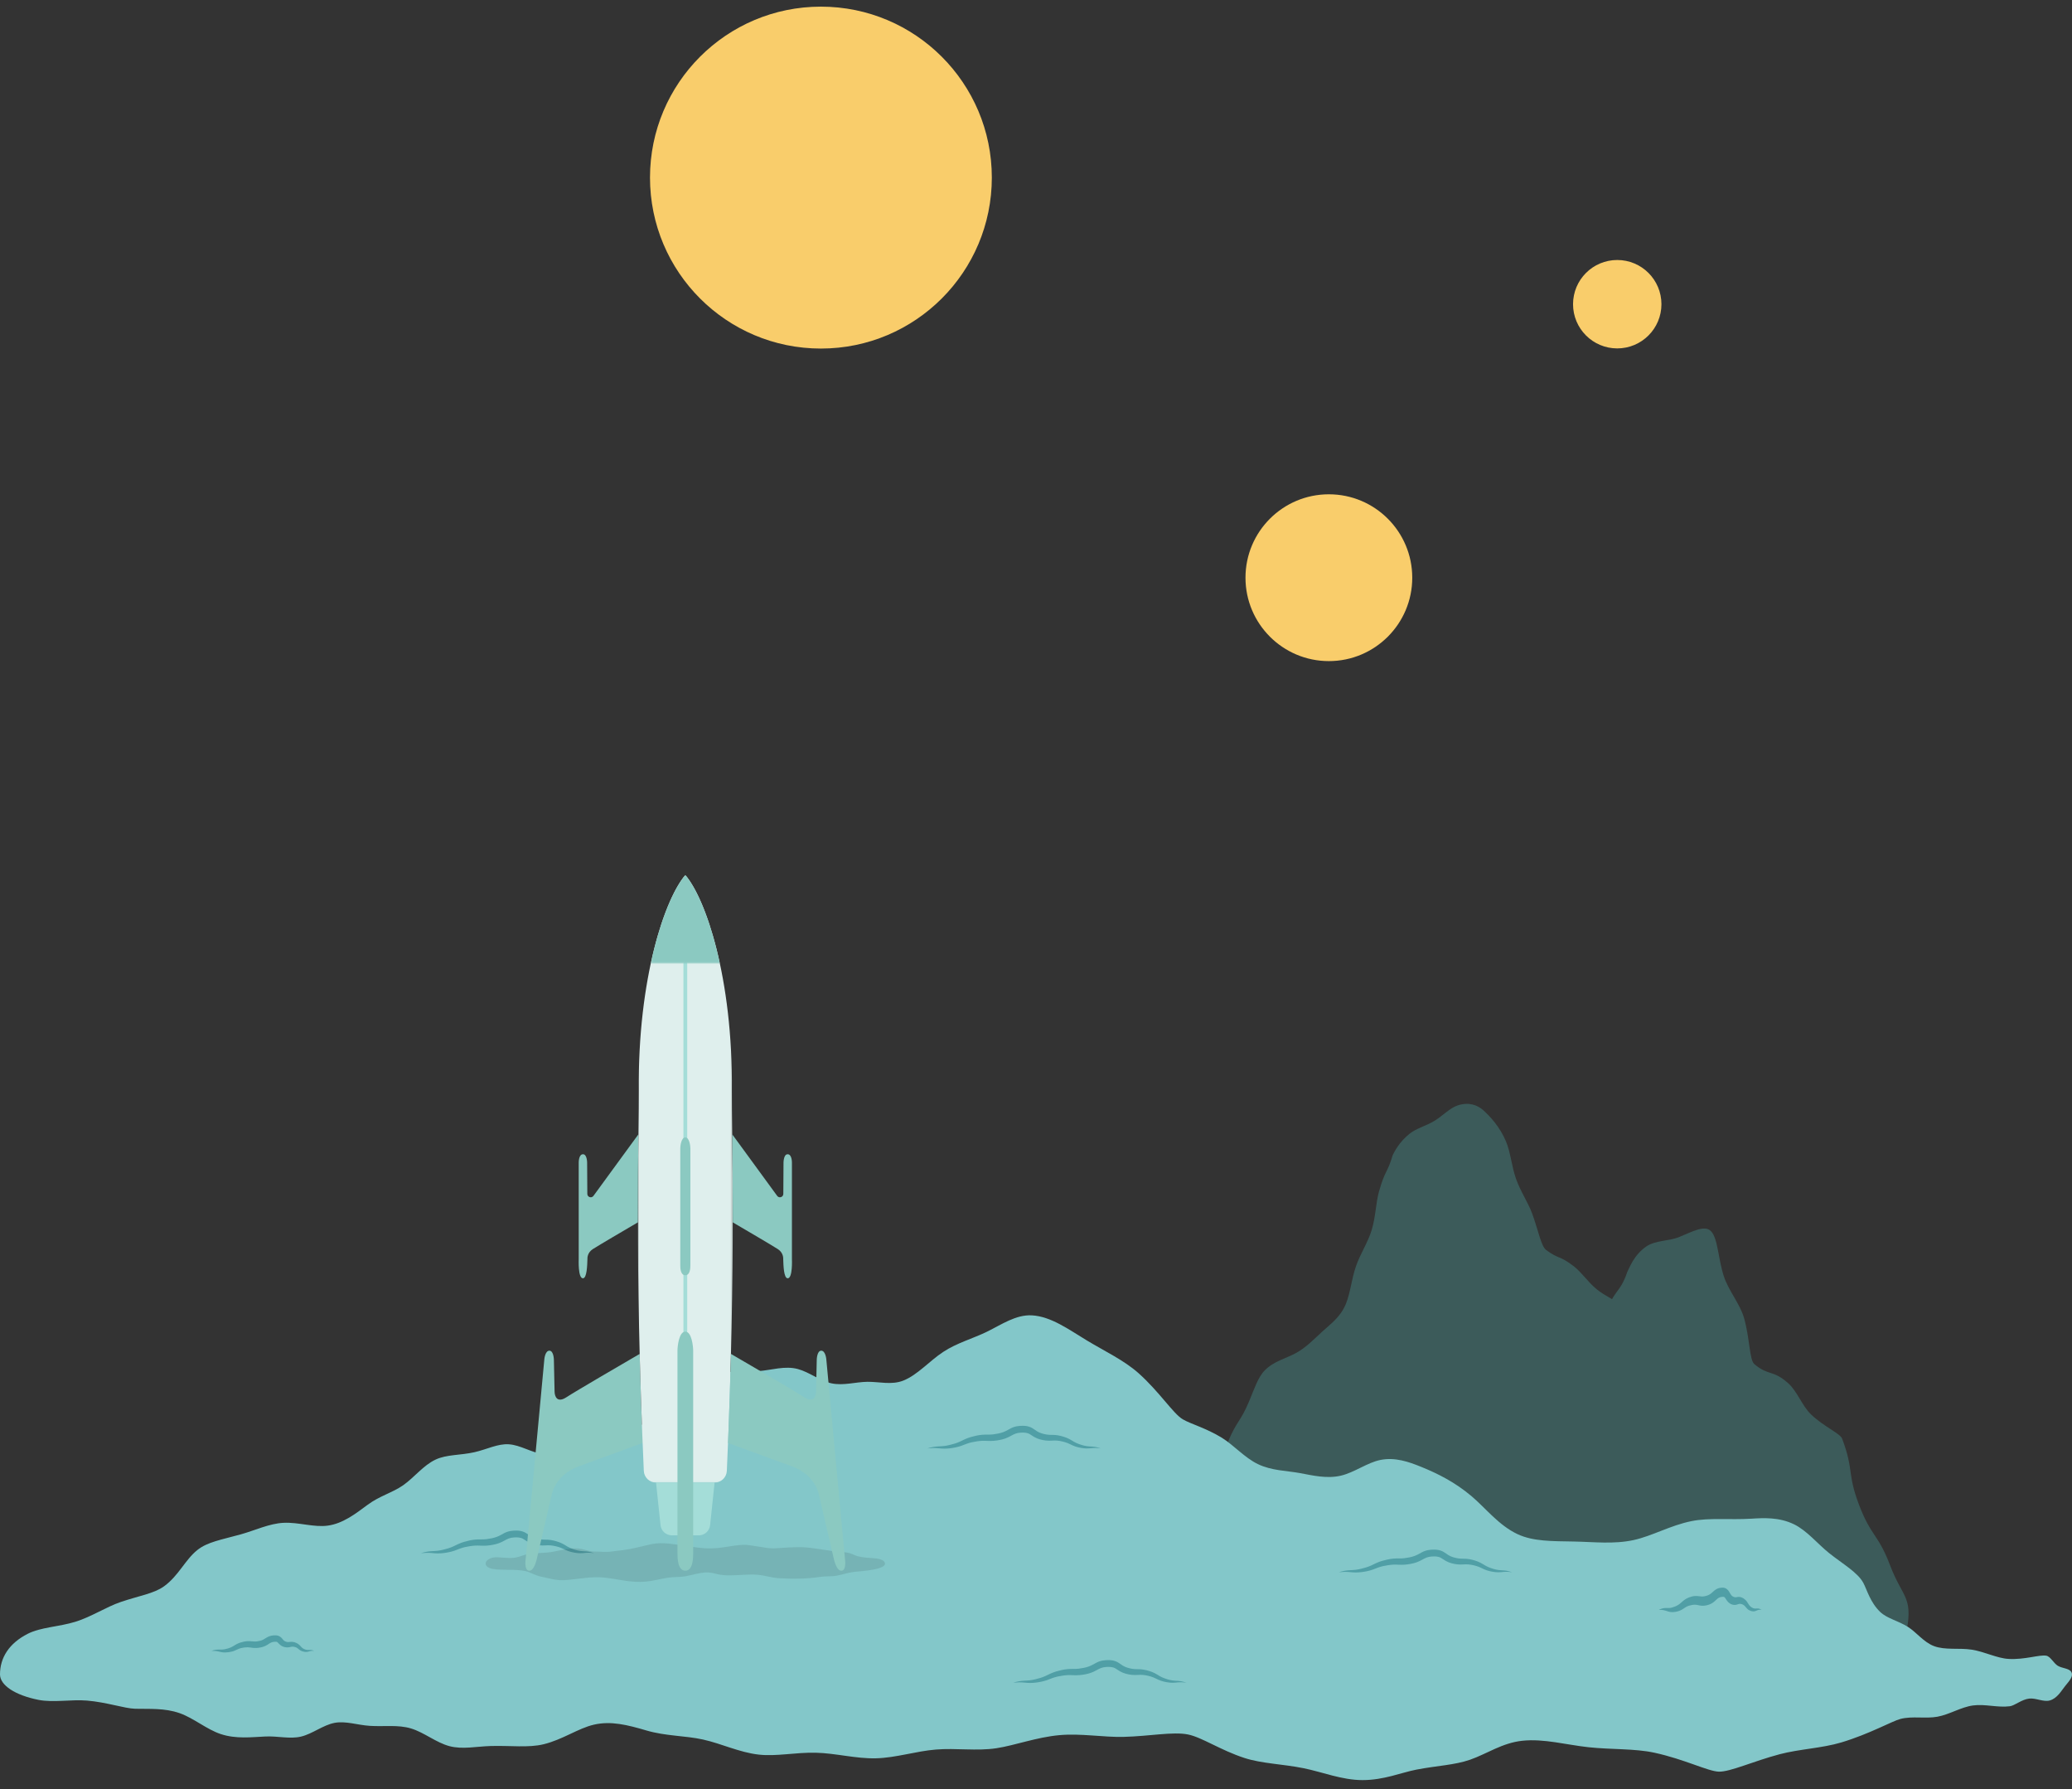 <svg viewBox="0 122.512 1088 939.262" fill="none" xmlns="http://www.w3.org/2000/svg" xmlns:xlink="http://www.w3.org/1999/xlink" overflow="visible" width="1088px" height="939.262px"><rect x="0" y="122.512" width="1088" height="939.262" fill="#333333" stroke="none"/><g id="Master/Spot Illustrations/Perfect Landing"><path id="Fill 54 Copy" fill-rule="evenodd" clip-rule="evenodd" d="M911.082 930.832C913.006 916.013 906.915 916.899 900.844 903.245C894.772 889.59 892.944 890.402 886.873 876.747C880.8 863.09 882.627 862.277 876.554 848.619C870.481 834.962 868.626 835.785 862.581 822.115C861.584 819.715 858.641 814.012 852.671 808.72C848.791 805.281 843.005 803.054 838.471 799.376C833.913 795.68 830.554 790.49 826.488 787.336C818.831 781.396 818.638 783.73 811.863 778.708C809.267 776.795 807.823 768.645 804.548 759.623C802.447 753.834 798.341 747.887 796.019 741.25C793.735 734.72 793.219 727.451 790.765 721.657C787.501 713.951 782.506 708.704 779.031 705.487C775.833 702.526 771.178 700.955 765.527 702.779C761.335 704.133 757.629 708.231 753.245 710.908C748.976 713.515 743.705 714.85 740.176 717.667C734.672 722.061 732.204 727.153 731.334 728.854C728.414 738.693 727.354 736.463 724.079 748.12C722.427 753.997 722.384 761.326 720.222 768.381C718.253 774.802 714.216 780.844 711.995 787.294C709.648 794.108 709.073 801.401 706.63 807.213C703.772 814.013 698.63 817.592 694.706 821.194C689.947 825.563 685.784 829.931 680.451 832.845C675.285 835.668 668.915 837.061 664.215 841.805C660.5 845.554 658.718 851.5 655.848 858.259C651.294 869.097 649.462 868.328 644.921 879.171C640.38 890.015 642.225 890.787 637.683 901.631C633.141 912.476 631.296 911.703 626.754 922.548C622.212 933.393 614.799 933.45 619.509 944.224C623.957 954.396 628.963 948.714 639.616 951.844C650.269 954.975 650.833 953.056 661.486 956.186C672.141 959.317 671.577 961.236 682.231 964.367C692.886 967.498 692.744 968.415 703.846 968.67C721.892 969.084 721.84 968.184 739.72 965.708C757.6 963.231 757.326 961.25 775.206 958.774C793.087 956.298 793.362 958.279 811.244 955.803C829.126 953.326 828.939 952.175 846.688 948.876C855.03 947.325 855.299 948.457 863.448 946.096C871.598 943.733 871.041 941.812 879.191 939.45C887.342 937.088 887.33 937.008 895.81 936.685C904.849 936.341 909.989 939.248 911.082 930.832" fill="#3C5B5A"/><path id="Fill 56 Copy" fill-rule="evenodd" clip-rule="evenodd" d="M1001.29 978.012C1004.41 960.483 998.828 961.004 992.521 944.356C986.213 927.705 982.473 929.122 976.166 912.472C969.858 895.822 973.569 894.419 967.293 877.757C966.35 875.073 957.654 871.433 950.944 865.014C946.29 860.561 943.732 852.861 938.937 848.627C930.7 841.355 928.891 845.039 921.241 838.66C918.552 836.432 918.9 825.249 915.769 814.354C913.648 806.973 907.574 799.932 905.165 792.472C902.091 782.953 902.1 772.652 898.43 768.837C895.041 765.315 888.161 769.33 881.458 772.018C876.412 774.04 869.202 773.638 864.536 776.813C857.813 781.387 855.509 788.4 854.486 790.215C850.534 801.831 847.681 798.989 843.198 812.297C840.798 819.42 841.745 828.821 838.742 836.764C835.709 844.789 828.809 851.143 825.649 857.864C821.925 865.783 819.926 873.163 814.587 876.828C808.352 881.109 799.36 880.4 793.337 884.267C787.712 887.879 785.651 895.083 782.408 903.233C776.63 916.03 772.815 914.274 766.856 926.988C760.896 939.702 764.518 941.401 758.557 954.116C752.597 966.83 738.057 966.232 742.952 979.394C747.493 991.607 757.783 981.127 770.076 985.446C782.372 989.764 781.046 993.537 793.342 997.857C805.637 1002.17 805.734 1001.7 818.734 1002.61C839.867 1004.08 839.873 1004.61 860.963 1002.61C882.055 1000.62 881.679 996.64 902.772 994.648C923.864 992.656 924.451 997.616 945.426 994.635C955.301 993.232 954.353 988.33 964.039 985.949C973.726 983.566 973.918 985.142 983.894 985.126C994.148 985.11 999.55 987.833 1001.29 978.012" fill="#3C5B5A"/><g id="Group"><path id="Fill 76" fill-rule="evenodd" clip-rule="evenodd" d="M799.359 1036.35C810.672 1035.14 822.51 1038.49 834.012 1039.73C846.168 1041.04 858.316 1040.37 868.695 1042.62C884.547 1046.05 896.858 1052.41 902.54 1052.57C908.479 1052.74 920.552 1047.12 934.507 1043.42C944.857 1040.69 956.726 1040.27 966.903 1037.22C981.702 1032.78 993.64 1025.97 997.953 1024.88C1004.28 1023.28 1011.05 1024.87 1017.31 1023.73C1023.66 1022.59 1029.62 1018.7 1035.98 1017.82C1042.3 1016.94 1048.96 1019.07 1055.37 1018.23C1057.97 1017.89 1061.47 1014.7 1065.52 1014.21C1068.96 1013.79 1073.04 1016.12 1076.31 1015.2C1080.26 1014.1 1082.42 1010.08 1084.35 1007.68C1086.52 1004.98 1088.78 1002.7 1087.74 1000.43C1086.75 998.288 1082.96 998.416 1080.59 997.017C1078.39 995.719 1076.69 992.05 1074.47 991.688C1070.73 991.079 1063.25 993.886 1054.6 993.378C1048.54 993.023 1042.02 989.544 1035.27 988.516C1028.64 987.503 1021.43 988.883 1015.51 986.647C1010.16 984.627 1006.31 979.403 1001.92 976.614C996.826 973.374 990.932 972.211 987.278 968.717C982.011 963.679 980.283 956.92 978.437 953.491C975.435 947.917 967.628 943.566 960.416 937.792C954.418 932.989 948.807 926.006 942.016 922.707C934.121 918.872 925.897 919.386 919.743 919.763C908.169 920.474 897.631 919.148 888.213 921.047C877.064 923.295 867.541 928.866 857.838 930.982C847.436 933.251 837.15 931.96 826.375 931.757C815.033 931.543 805.044 931.749 796.813 927.866C786.913 923.197 780.079 914.169 772.638 907.897C763.932 900.56 754.928 896.082 746.275 892.564C739.621 889.859 732.527 887.416 724.937 888.916C717.98 890.291 711.277 895.488 704.136 897.17C696.758 898.908 689.38 897.088 682.432 895.806C675.721 894.57 667.704 894.582 660.508 891.114C653.546 887.758 647.812 881.126 641.667 877.331C633.374 872.211 625.165 870.031 621.034 867.581C616.054 864.628 608.774 853.139 597.896 843.43C590.208 836.568 580.008 831.824 570.674 826.179C561.215 820.46 551.864 813.567 541.826 813.027C533.445 812.576 525.972 817.834 518.295 821.589C510.859 825.224 502.488 827.473 495.335 832.179C487.978 837.019 481.754 844.346 474.297 847.282C468.149 849.703 461.58 847.834 455.477 847.911C449.255 847.99 442.832 850.035 436.656 848.725C430.546 847.43 424.998 842.827 418.934 841.201C412.148 839.383 405.133 841.763 398.424 842.297C391.625 842.837 384.419 841.595 377.946 844.064C371.5 846.523 366.349 852.489 360.472 856.377C354.422 860.379 347.276 862.395 341.435 866.703C335.522 871.065 330.775 877.792 324.389 880.936C318.133 884.018 310.894 883.322 303.526 883.774C297.025 884.173 290.963 886.586 285.163 885.849C279.009 885.068 273.288 881.111 267.169 880.708C261.358 880.325 255.568 883.417 249.105 884.876C241.67 886.554 234.542 886.003 228.684 888.765C222.242 891.802 217.61 898.064 211.692 902.218C206.225 906.054 199.271 907.838 193.061 912.46C186.441 917.389 179.979 922.301 172.181 923.4C164.818 924.439 156.827 921.545 148.86 921.939C141.324 922.312 133.982 925.903 126.283 928.04C116.35 930.798 108.899 931.968 103.582 936.251C97.198 941.393 93.816 949.666 86.229 955.199C80.872 959.105 73.067 960.211 63.466 963.473C55.737 966.1 47.894 971.329 39.591 973.883C30.826 976.579 21.471 976.684 14.552 980.201C4.813 985.151 0 992.72 0 1001.51C0 1007.21 7.885 1012.41 20.155 1014.87C27.974 1016.43 37.275 1014.56 45.718 1015.26C55.992 1016.11 65.347 1019.4 70.978 1019.55C78.219 1019.74 86.405 1019.07 94.35 1021.87C101.745 1024.47 108.54 1030.4 115.953 1032.85C123.923 1035.48 132.048 1034.45 139.355 1034.11C145.885 1033.8 152.199 1035.55 158.018 1034.17C164.115 1032.73 169.536 1028.14 175.67 1026.96C181.498 1025.85 187.674 1028.11 194.27 1028.53C201.636 1029 209.009 1027.83 215.855 1029.9C222.804 1032.01 228.999 1037.32 236.008 1039.18C242.857 1040.99 250.14 1039.33 257.612 1039.11C268.158 1038.8 277.44 1040.14 285.464 1038.18C295.557 1035.72 303.616 1029.77 311.939 1027.88C320.911 1025.84 329.501 1028.04 339.4 1030.94C349.636 1033.95 359.728 1033.62 369.132 1035.7C378.89 1037.86 388.146 1042.44 398.339 1043.61C407.658 1044.68 417.598 1042.39 428.365 1042.63C438.842 1042.87 449.409 1045.82 459.979 1045.56C470.526 1045.29 480.956 1041.81 491.433 1040.96C502.022 1040.09 512.797 1041.84 523.145 1040.28C532.891 1038.81 544.285 1034.48 556.328 1033.4C567.622 1032.38 579.379 1034.58 590.056 1034.31C603.664 1033.97 615.933 1031.46 623.821 1033.05C631.09 1034.51 640.905 1041.31 653.434 1045.38C662.589 1048.36 673.466 1048.54 684.499 1050.76C694.388 1052.75 704.646 1057 715.445 1057C726.718 1057 735.73 1053.06 743.716 1051.51C754.581 1049.4 763.746 1049.16 772.001 1046.28C780.823 1043.19 788.791 1037.47 799.359 1036.35" fill="#83C7C9"/><path id="Fill 79" fill-rule="evenodd" clip-rule="evenodd" d="M111 989.17C112.133 988.756 113.345 988.487 114.586 988.48C115.204 988.462 115.797 988.506 116.362 988.486C116.929 988.469 117.479 988.41 118.031 988.295C119.13 988.086 120.261 987.76 121.261 987.326C121.761 987.098 122.226 986.848 122.711 986.546C123.195 986.249 123.729 985.885 124.33 985.577C125.538 984.948 126.805 984.576 128.05 984.325C129.281 984.043 130.731 983.987 131.986 984.131C133.21 984.267 134.095 984.313 135.175 984.138C136.269 983.986 137.254 983.748 138.126 983.309C138.569 983.091 139.002 982.821 139.528 982.479C140.05 982.143 140.7 981.748 141.414 981.488C142.124 981.233 142.863 981.078 143.547 981.038C143.9 980.994 144.226 981.013 144.566 981C144.929 981.004 145.352 981.036 145.779 981.139C146.652 981.309 147.574 982.001 148.034 982.57C148.53 983.145 148.79 983.511 149.095 983.765C149.398 984.029 149.728 984.196 150.212 984.351C150.673 984.504 151.053 984.559 151.511 984.534C151.966 984.505 152.686 984.352 153.45 984.409C154.21 984.465 154.89 984.672 155.516 984.953C156.143 985.227 156.804 985.629 157.319 986.153C157.845 986.678 158.164 987.137 158.541 987.464C158.907 987.809 159.377 988.075 159.887 988.294C160.398 988.513 160.907 988.644 161.447 988.684C161.984 988.72 162.6 988.608 163.234 988.66C163.865 988.717 164.459 988.907 165 989.188C164.404 989.101 163.813 989.07 163.255 989.188C162.699 989.282 162.159 989.526 161.51 989.651C160.864 989.781 160.18 989.73 159.551 989.6C158.92 989.47 158.267 989.269 157.651 988.89C157.031 988.51 156.554 987.997 156.154 987.722C155.752 987.425 155.328 987.258 154.832 987.125C154.335 986.998 153.842 986.919 153.413 986.949C152.986 986.969 152.54 987.132 151.82 987.266C151.097 987.399 150.274 987.369 149.582 987.209C148.913 987.072 148.109 986.778 147.447 986.289C146.772 985.811 146.26 985.185 145.927 984.847C145.567 984.498 145.45 984.451 145.146 984.389C144.99 984.367 144.818 984.361 144.589 984.365C144.336 984.386 144.065 984.376 143.829 984.419C143.328 984.464 142.896 984.587 142.485 984.748C142.075 984.907 141.681 985.138 141.188 985.465C140.699 985.787 140.111 986.177 139.473 986.493C138.18 987.121 136.813 987.421 135.552 987.566C134.903 987.645 134.22 987.672 133.541 987.641C132.861 987.612 132.2 987.513 131.639 987.422C130.538 987.24 129.589 987.231 128.477 987.368C127.379 987.509 126.31 987.712 125.334 988.098C124.842 988.294 124.332 988.544 123.751 988.814C123.174 989.084 122.542 989.334 121.912 989.5C120.642 989.819 119.427 989.977 118.162 989.999C116.891 990.017 115.617 989.718 114.505 989.441C113.379 989.179 112.203 989.137 111 989.17" fill="#509FA6"/><path id="Fill 85" fill-rule="evenodd" clip-rule="evenodd" d="M221 937.873C221.947 937.586 222.905 937.339 223.881 937.149C224.855 936.969 225.853 936.866 226.839 936.814C227.826 936.755 228.787 936.732 229.734 936.613C230.68 936.501 231.62 936.314 232.557 936.096C234.439 935.65 236.293 935.128 238.014 934.328C238.879 933.93 239.752 933.47 240.703 933.045C241.649 932.617 242.634 932.256 243.616 931.954C245.582 931.381 247.536 930.921 249.616 930.73C250.65 930.633 251.697 930.631 252.658 930.64C253.622 930.645 254.519 930.617 255.434 930.511C256.346 930.401 257.267 930.252 258.194 930.058C259.104 929.861 259.983 929.643 260.818 929.318C261.661 929.005 262.452 928.622 263.299 928.142C264.144 927.675 265.111 927.1 266.198 926.717C267.278 926.33 268.391 926.137 269.451 926.063C269.991 926.003 270.506 926.021 271.033 926C271.574 926.017 272.111 926.021 272.672 926.101C273.774 926.236 274.982 926.587 276.009 927.197C277.04 927.802 277.809 928.44 278.556 928.891C279.305 929.356 280.089 929.702 280.941 929.967C281.785 930.229 282.734 930.454 283.608 930.596C284.502 930.747 285.365 930.772 286.338 930.773C287.321 930.776 288.414 930.816 289.446 930.999C290.485 931.171 291.475 931.426 292.457 931.731C293.438 932.033 294.429 932.395 295.376 932.888C296.333 933.372 297.185 933.964 298.007 934.427C298.831 934.898 299.689 935.276 300.592 935.599C301.491 935.925 302.418 936.215 303.345 936.436C304.275 936.659 305.207 936.772 306.17 936.836C307.133 936.893 308.144 936.916 309.126 937.097C310.108 937.28 311.065 937.547 312 937.878C311.025 937.75 310.053 937.637 309.086 937.64C308.12 937.617 307.171 937.738 306.182 937.832C304.176 938.046 302.14 937.746 300.179 937.305C299.192 937.073 298.195 936.737 297.24 936.308C296.279 935.879 295.424 935.398 294.566 935.069C293.705 934.733 292.82 934.464 291.902 934.254C290.986 934.038 290.054 933.871 289.151 933.787C288.242 933.695 287.374 933.726 286.404 933.789C285.424 933.851 284.326 933.87 283.278 933.747C282.212 933.627 281.235 933.452 280.187 933.165C279.148 932.885 278.089 932.465 277.114 931.903C276.126 931.347 275.308 930.695 274.596 930.313C273.885 929.917 273.165 929.728 272.326 929.635C271.917 929.58 271.475 929.579 271.038 929.567C270.59 929.591 270.125 929.576 269.692 929.631C268.802 929.698 267.97 929.858 267.189 930.142C266.405 930.408 265.633 930.85 264.728 931.347C263.829 931.843 262.826 932.339 261.807 932.691C260.788 933.06 259.75 933.294 258.737 933.489C257.74 933.676 256.722 933.823 255.687 933.903C254.654 933.987 253.593 933.98 252.603 933.937C251.609 933.9 250.7 933.846 249.782 933.888C247.957 933.973 246.049 934.279 244.206 934.674C243.288 934.887 242.396 935.145 241.508 935.472C240.624 935.795 239.704 936.207 238.727 936.538C236.768 937.22 234.774 937.584 232.8 937.832C231.804 937.936 230.8 938.007 229.794 937.999C228.788 937.994 227.792 937.907 226.825 937.805C224.898 937.595 222.96 937.68 221 937.873" fill="#509FA6"/><path id="Fill 87" fill-rule="evenodd" clip-rule="evenodd" d="M487 882.873C487.947 882.586 488.905 882.339 489.881 882.149C490.855 881.969 491.853 881.865 492.839 881.814C493.826 881.755 494.787 881.732 495.734 881.613C496.68 881.501 497.621 881.314 498.557 881.096C500.439 880.65 502.293 880.128 504.014 879.328C504.879 878.93 505.752 878.469 506.703 878.045C507.649 877.617 508.634 877.256 509.616 876.954C511.582 876.381 513.536 875.92 515.616 875.73C516.65 875.633 517.698 875.631 518.658 875.64C519.622 875.645 520.519 875.617 521.434 875.511C522.346 875.401 523.267 875.252 524.195 875.058C525.104 874.861 525.983 874.643 526.817 874.318C527.661 874.005 528.451 873.622 529.299 873.142C530.144 872.675 531.111 872.1 532.198 871.717C533.278 871.329 534.391 871.136 535.451 871.063C535.991 871.003 536.506 871.021 537.033 871C537.574 871.017 538.111 871.021 538.672 871.101C539.774 871.236 540.982 871.587 542.009 872.197C543.04 872.802 543.809 873.44 544.556 873.891C545.305 874.356 546.089 874.702 546.941 874.967C547.785 875.229 548.734 875.454 549.609 875.596C550.502 875.747 551.365 875.772 552.338 875.773C553.321 875.776 554.414 875.815 555.446 875.998C556.485 876.171 557.475 876.426 558.457 876.73C559.438 877.033 560.429 877.395 561.376 877.888C562.333 878.372 563.185 878.964 564.007 879.426C564.831 879.898 565.689 880.276 566.592 880.599C567.491 880.925 568.418 881.215 569.345 881.436C570.275 881.659 571.206 881.772 572.17 881.836C573.133 881.893 574.144 881.916 575.126 882.097C576.108 882.28 577.065 882.546 578 882.878C577.025 882.75 576.053 882.637 575.086 882.64C574.12 882.617 573.171 882.738 572.182 882.832C570.176 883.046 568.14 882.746 566.179 882.305C565.191 882.073 564.195 881.737 563.24 881.308C562.279 880.879 561.424 880.398 560.566 880.069C559.705 879.732 558.82 879.464 557.902 879.253C556.986 879.038 556.054 878.87 555.151 878.787C554.242 878.695 553.374 878.725 552.404 878.789C551.424 878.851 550.326 878.87 549.278 878.747C548.212 878.627 547.235 878.452 546.187 878.165C545.148 877.884 544.089 877.465 543.114 876.903C542.127 876.347 541.308 875.694 540.596 875.313C539.885 874.916 539.165 874.727 538.327 874.635C537.917 874.58 537.475 874.579 537.038 874.567C536.59 874.591 536.125 874.576 535.692 874.631C534.802 874.698 533.97 874.858 533.189 875.142C532.405 875.408 531.633 875.85 530.728 876.347C529.829 876.843 528.826 877.339 527.807 877.691C526.788 878.06 525.75 878.294 524.737 878.489C523.74 878.675 522.722 878.823 521.687 878.903C520.654 878.987 519.593 878.98 518.603 878.937C517.609 878.9 516.7 878.846 515.782 878.888C513.957 878.973 512.049 879.279 510.206 879.673C509.288 879.887 508.396 880.145 507.508 880.472C506.624 880.795 505.704 881.207 504.727 881.538C502.768 882.219 500.775 882.584 498.8 882.832C497.804 882.936 496.8 883.007 495.794 882.999C494.788 882.994 493.792 882.907 492.825 882.805C490.898 882.595 488.96 882.68 487 882.873" fill="#509FA6"/><path id="Fill 89" fill-rule="evenodd" clip-rule="evenodd" d="M532 1005.87C532.947 1005.59 533.905 1005.34 534.881 1005.15C535.855 1004.97 536.853 1004.87 537.839 1004.81C538.826 1004.75 539.787 1004.73 540.734 1004.61C541.68 1004.5 542.62 1004.31 543.557 1004.1C545.439 1003.65 547.293 1003.13 549.014 1002.33C549.879 1001.93 550.752 1001.47 551.703 1001.04C552.649 1000.62 553.634 1000.26 554.616 999.954C556.582 999.381 558.536 998.92 560.616 998.73C561.65 998.633 562.697 998.632 563.658 998.64C564.622 998.645 565.519 998.617 566.434 998.511C567.346 998.401 568.267 998.252 569.194 998.058C570.103 997.862 570.982 997.643 571.817 997.318C572.661 997.005 573.451 996.622 574.299 996.143C575.144 995.675 576.111 995.101 577.198 994.717C578.278 994.33 579.391 994.137 580.451 994.064C580.99 994.003 581.506 994.021 582.033 994C582.574 994.017 583.111 994.021 583.672 994.102C584.773 994.237 585.982 994.588 587.009 995.197C588.04 995.803 588.809 996.44 589.555 996.891C590.305 997.357 591.089 997.703 591.941 997.967C592.784 998.23 593.734 998.455 594.608 998.596C595.502 998.748 596.364 998.772 597.338 998.773C598.321 998.776 599.414 998.816 600.446 998.999C601.485 999.171 602.475 999.426 603.457 999.73C604.438 1000.03 605.429 1000.39 606.376 1000.89C607.333 1001.37 608.185 1001.96 609.007 1002.43C609.831 1002.9 610.689 1003.28 611.591 1003.6C612.491 1003.93 613.418 1004.22 614.345 1004.44C615.275 1004.66 616.206 1004.77 617.17 1004.84C618.133 1004.89 619.144 1004.92 620.126 1005.1C621.108 1005.28 622.065 1005.55 623 1005.88C622.025 1005.75 621.053 1005.64 620.086 1005.64C619.119 1005.62 618.171 1005.74 617.182 1005.83C615.176 1006.05 613.14 1005.75 611.179 1005.31C610.191 1005.07 609.195 1004.74 608.24 1004.31C607.279 1003.88 606.424 1003.4 605.566 1003.07C604.705 1002.73 603.82 1002.47 602.902 1002.25C601.985 1002.04 601.054 1001.87 600.151 1001.79C599.242 1001.7 598.374 1001.73 597.404 1001.79C596.424 1001.85 595.325 1001.87 594.277 1001.75C593.212 1001.63 592.235 1001.45 591.187 1001.16C590.148 1000.88 589.088 1000.47 588.114 999.904C587.126 999.348 586.308 998.695 585.595 998.313C584.885 997.916 584.165 997.727 583.326 997.635C582.917 997.581 582.475 997.58 582.038 997.567C581.59 997.591 581.125 997.576 580.691 997.631C579.802 997.698 578.97 997.859 578.189 998.142C577.405 998.409 576.632 998.85 575.728 999.348C574.829 999.844 573.826 1000.34 572.807 1000.69C571.788 1001.06 570.749 1001.29 569.737 1001.49C568.74 1001.68 567.721 1001.82 566.687 1001.9C565.654 1001.99 564.592 1001.98 563.602 1001.94C562.609 1001.9 561.7 1001.85 560.782 1001.89C558.957 1001.97 557.048 1002.28 555.205 1002.67C554.288 1002.89 553.396 1003.15 552.508 1003.47C551.624 1003.8 550.704 1004.21 549.726 1004.54C547.767 1005.22 545.774 1005.58 543.799 1005.83C542.803 1005.94 541.8 1006.01 540.794 1006C539.787 1005.99 538.791 1005.91 537.825 1005.81C535.898 1005.59 533.959 1005.68 532 1005.87" fill="#509FA6"/><path id="Fill 91" fill-rule="evenodd" clip-rule="evenodd" d="M703 947.873C703.947 947.587 704.905 947.339 705.881 947.148C706.855 946.97 707.853 946.866 708.839 946.813C709.826 946.754 710.787 946.732 711.734 946.614C712.68 946.501 713.62 946.315 714.557 946.095C716.439 945.65 718.293 945.127 720.014 944.328C720.879 943.93 721.752 943.47 722.703 943.044C723.649 942.618 724.634 942.255 725.616 941.954C727.582 941.381 729.536 940.92 731.616 940.73C732.65 940.633 733.697 940.632 734.658 940.639C735.622 940.645 736.519 940.617 737.434 940.51C738.346 940.4 739.267 940.252 740.194 940.057C741.104 939.861 741.982 939.642 742.817 939.318C743.661 939.005 744.451 938.621 745.299 938.143C746.144 937.675 747.111 937.101 748.198 936.717C749.278 936.33 750.391 936.137 751.451 936.063C751.991 936.003 752.506 936.02 753.033 936C753.574 936.017 754.111 936.02 754.672 936.102C755.773 936.237 756.982 936.588 758.009 937.197C759.04 937.803 759.809 938.44 760.556 938.891C761.305 939.357 762.089 939.703 762.941 939.967C763.784 940.23 764.734 940.455 765.608 940.596C766.502 940.748 767.365 940.771 768.338 940.773C769.321 940.776 770.414 940.816 771.446 940.999C772.485 941.171 773.475 941.426 774.457 941.73C775.438 942.033 776.429 942.395 777.376 942.889C778.333 943.372 779.185 943.964 780.007 944.427C780.831 944.899 781.689 945.276 782.591 945.599C783.491 945.925 784.418 946.216 785.345 946.436C786.275 946.659 787.206 946.772 788.17 946.836C789.133 946.893 790.144 946.916 791.126 947.097C792.108 947.28 793.065 947.546 794 947.879C793.025 947.75 792.053 947.637 791.086 947.64C790.119 947.617 789.171 947.739 788.182 947.832C786.176 948.046 784.14 947.746 782.179 947.306C781.191 947.072 780.195 946.738 779.24 946.309C778.279 945.879 777.424 945.399 776.566 945.069C775.705 944.732 774.82 944.465 773.902 944.253C772.985 944.038 772.054 943.871 771.151 943.787C770.242 943.694 769.374 943.725 768.404 943.79C767.424 943.851 766.325 943.87 765.278 943.747C764.212 943.627 763.235 943.453 762.187 943.165C761.148 942.885 760.088 942.465 759.114 941.904C758.126 941.348 757.308 940.695 756.596 940.313C755.885 939.916 755.165 939.727 754.326 939.635C753.917 939.581 753.475 939.58 753.038 939.567C752.59 939.59 752.125 939.575 751.692 939.631C750.802 939.698 749.97 939.859 749.189 940.142C748.405 940.409 747.632 940.85 746.728 941.347C745.829 941.844 744.826 942.339 743.807 942.691C742.788 943.061 741.75 943.294 740.737 943.489C739.74 943.675 738.721 943.824 737.687 943.903C736.654 943.987 735.593 943.98 734.602 943.938C733.609 943.9 732.7 943.846 731.782 943.887C729.957 943.973 728.049 944.278 726.205 944.673C725.288 944.887 724.396 945.145 723.508 945.473C722.624 945.795 721.704 946.208 720.727 946.538C718.767 947.22 716.774 947.584 714.8 947.832C713.804 947.937 712.8 948.007 711.794 947.999C710.787 947.994 709.791 947.907 708.825 947.806C706.898 947.595 704.959 947.679 703 947.873" fill="#509FA6"/></g><g id="Spaceship" transform="translate(176 474.888) scale(1 1)"><g id="Spaceship/Rocket 3"><path id="Fill 93" opacity="0.1" fill-rule="evenodd" clip-rule="evenodd" d="M163.323 458.879C159.236 459.828 155.214 460.881 150.948 461.406C149.059 461.639 147.221 461.79 145.357 462.083C142.302 462.564 139.263 462.113 136.151 462.113C132.441 462.113 130.887 460.558 126.188 460.455C121.488 460.352 116.095 462.178 111.558 462.633C106.249 463.165 102.564 462.633 97.68 464.469C93.247 466.136 89.998 465.363 85.242 465.137C78.867 464.834 76.193 470.195 82.95 471.282C88.302 472.142 94.306 471.252 99.615 472.344C102.522 472.942 104.846 474.61 107.782 475.227C111.67 476.043 116.197 477.417 120.215 477.165C127.598 476.704 134.56 474.984 141.969 475.872C149.166 476.734 155.504 478.596 162.992 477.931C166.974 477.578 170.802 476.474 174.721 475.868C177.768 475.398 180.9 475.643 183.945 475.11C187.455 474.497 190.854 473.303 194.572 473.114C198.461 472.917 200.083 474.433 205.885 474.63C209.46 474.752 216.2 474.108 219.671 474.202C225.488 474.359 227.937 475.871 233.724 476.171C240.842 476.54 247.671 476.5 254.648 475.44C257.527 475.001 260.482 475.327 263.361 474.797C266.445 474.228 269.422 473.158 272.592 472.789C275.159 472.489 291.633 471.689 288.267 467.389C286.794 465.507 281.403 465.596 278.863 465.338C270.844 464.524 273.106 462.867 266.281 462.374C259.381 461.876 253.158 460.455 247.264 459.965C241.994 459.526 235.696 460.202 230.381 460.455C226.444 460.642 217.674 458.306 213.746 458.614C206.104 459.214 204.333 460.241 197.806 460.455C192.628 460.624 188.438 459.74 183.479 459.081C177.95 458.347 171.992 457.041 166.45 458.187C165.4 458.403 164.359 458.638 163.323 458.879" fill="#020202"/><g id="Group 26"><path id="Fill 4" fill-rule="evenodd" clip-rule="evenodd" d="M159.891 358.384C150.343 363.932 126.357 377.905 121.397 381.145C116.584 384.287 115.265 380.755 115.209 378.198C115.154 375.642 114.845 361.402 114.845 361.402C114.845 361.402 114.747 356.688 112.489 356.688C110.229 356.688 109.836 361.107 109.836 361.107L100.054 465.799C100.054 465.799 99.075 471.774 101.695 472.187C104.495 472.629 105.884 465.955 105.884 465.955L113.737 432.116C113.737 432.116 115.562 421.917 127.683 417.483C136.006 414.438 152.142 408.535 161.435 405.136C160.763 388.558 160.261 372.961 159.891 358.384" fill="#8BC9C1"/><path id="Fill 6" fill-rule="evenodd" clip-rule="evenodd" d="M159.215 243.118L135.587 275.469C134.547 276.796 132.416 276.071 132.402 274.386L132.298 257.988C132.298 257.988 132.3 253.693 130.236 253.568C127.803 253.421 127.879 257.988 127.879 257.988V308.664C127.879 308.664 127.437 318.682 130.089 318.682C132.2 318.682 132.349 311.813 132.465 308.439C132.465 308.439 132.2 305.325 135.306 303.345C138.705 301.176 152.291 293.212 158.944 289.322C158.912 270.443 159.071 254.97 159.215 243.118" fill="#8BC9C1"/><path id="Fill 8" fill-rule="evenodd" clip-rule="evenodd" d="M183.859 425.929H168.49L170.836 448.254C171.156 451.307 173.73 453.625 176.799 453.625H183.859H190.919C193.988 453.625 196.562 451.307 196.882 448.254L199.228 425.929H183.859Z" fill="#A4DDD8"/><g id="Group 12"><mask id="mask0_122_21813dc903043-841d-43f5-85f5-740e177bfe83" style="mask-type:alpha" maskUnits="userSpaceOnUse" x="158" y="107" width="51" height="319" fill="#ffffff"><path id="Clip 11" fill-rule="evenodd" clip-rule="evenodd" d="M158.941 107H208.779V425.929H158.941V107Z" fill="#ffffff"/></mask><g mask="url(#mask0_122_21813dc903043-841d-43f5-85f5-740e177bfe83)"><path id="Fill 10" fill-rule="evenodd" clip-rule="evenodd" d="M208.304 220.274C208.846 160.757 194.468 119.312 183.861 107C173.254 119.312 158.875 160.757 159.417 220.274C159.591 239.366 157.094 309.587 162.062 419.777C162.217 423.216 165.048 425.929 168.491 425.929H183.861H199.23C202.672 425.929 205.504 423.216 205.659 419.777C210.627 309.587 208.129 239.366 208.304 220.274" fill="#DFEFED"/></g></g><path id="Fill 13" fill-rule="evenodd" clip-rule="evenodd" d="M207.829 358.384C217.377 363.932 241.362 377.905 246.323 381.145C251.135 384.287 252.455 380.755 252.511 378.198C252.565 375.642 252.875 361.402 252.875 361.402C252.875 361.402 252.973 356.688 255.231 356.688C257.49 356.688 257.884 361.107 257.884 361.107L267.666 465.799C267.666 465.799 268.645 471.774 266.025 472.187C263.225 472.629 261.836 465.955 261.836 465.955L253.983 432.116C253.983 432.116 252.157 421.917 240.037 417.483C231.714 414.438 215.578 408.535 206.285 405.136C206.957 388.558 207.458 372.961 207.829 358.384" fill="#8BC9C1"/><path id="Fill 15" fill-rule="evenodd" clip-rule="evenodd" d="M208.504 243.118L232.133 275.469C233.172 276.796 235.304 276.071 235.318 274.386L235.421 257.988C235.421 257.988 235.42 253.693 237.483 253.568C239.917 253.421 239.841 257.988 239.841 257.988V308.664C239.841 308.664 240.283 318.682 237.631 318.682C235.52 318.682 235.371 311.813 235.255 308.439C235.255 308.439 235.52 305.325 232.414 303.345C229.015 301.176 215.428 293.212 208.775 289.322C208.808 270.443 208.649 254.97 208.504 243.118" fill="#8BC9C1"/><path id="Fill 17" fill-rule="evenodd" clip-rule="evenodd" d="M183.859 347.672C183.306 347.672 182.859 347.225 182.859 346.672V153.489C182.859 152.937 183.306 152.489 183.859 152.489C184.412 152.489 184.859 152.937 184.859 153.489V346.672C184.859 347.225 184.412 347.672 183.859 347.672" fill="#A4DDD8"/><path id="Fill 19" fill-rule="evenodd" clip-rule="evenodd" d="M183.86 317.071C181.208 317.071 181.209 313.029 181.209 311.721V250.502C181.209 249.194 181.714 244.729 183.86 244.729C186.006 244.729 186.511 249.194 186.511 250.502V311.721C186.511 313.029 186.512 317.071 183.86 317.071" fill="#8BC9C1"/><g id="Group 23"><mask id="mask1_122_21813dc903043-841d-43f5-85f5-740e177bfe83" style="mask-type:alpha" maskUnits="userSpaceOnUse" x="165" y="107" width="38" height="47" fill="#ffffff"><path id="Clip 22" fill-rule="evenodd" clip-rule="evenodd" d="M165.701 107H202.017V153.489H165.701V107Z" fill="#ffffff"/></mask><g mask="url(#mask1_122_21813dc903043-841d-43f5-85f5-740e177bfe83)"><path id="Fill 21" fill-rule="evenodd" clip-rule="evenodd" d="M183.859 107C177.89 113.929 170.727 130.083 165.701 153.49H202.017C196.991 130.083 189.828 113.929 183.859 107" fill="#8BC9C1"/></g></g><path id="Fill 24" fill-rule="evenodd" clip-rule="evenodd" d="M183.859 472.187C179.733 472.187 179.734 465.175 179.734 462.906V356.688C179.734 354.418 180.52 346.672 183.859 346.672C187.198 346.672 187.984 354.418 187.984 356.688V462.906C187.984 465.175 187.985 472.187 183.859 472.187" fill="#8BC9C1"/></g></g></g><path id="Fill 40" fill-rule="evenodd" clip-rule="evenodd" d="M520.805 215.746C520.805 265.312 480.624 305.493 431.058 305.493C381.492 305.493 341.311 265.312 341.311 215.746C341.311 166.181 381.492 126 431.058 126C480.624 126 520.805 166.181 520.805 215.746" fill="#F9CD6B"/><path id="Stroke 46" fill-rule="evenodd" clip-rule="evenodd" d="M741.569 425.785C741.569 449.966 721.966 469.569 697.785 469.569C673.603 469.569 654 449.966 654 425.785C654 401.603 673.603 382 697.785 382C721.966 382 741.569 401.603 741.569 425.785Z" fill="#F9CD6B"/><path id="Stroke 50" fill-rule="evenodd" clip-rule="evenodd" d="M872.414 282.206C872.414 295.023 862.024 305.413 849.207 305.413C836.39 305.413 826 295.023 826 282.206C826 269.39 836.39 259 849.207 259C862.024 259 872.414 269.39 872.414 282.206Z" fill="#F9CD6B"/><path id="Fill 81" fill-rule="evenodd" clip-rule="evenodd" d="M871 967.643C872.133 967.052 873.345 966.669 874.586 966.658C875.204 966.632 875.797 966.695 876.362 966.667C876.929 966.642 877.479 966.558 878.031 966.394C879.13 966.095 880.262 965.629 881.261 965.009C881.761 964.683 882.226 964.326 882.711 963.896C883.195 963.471 883.729 962.951 884.33 962.513C885.538 961.614 886.805 961.083 888.05 960.724C889.281 960.322 890.731 960.242 891.986 960.447C893.21 960.64 894.095 960.707 895.176 960.456C896.269 960.24 897.254 959.9 898.126 959.272C898.569 958.961 899.002 958.575 899.529 958.088C900.05 957.609 900.7 957.044 901.414 956.672C902.124 956.308 902.863 956.087 903.547 956.029C903.9 955.968 904.226 955.994 904.566 955.976C904.93 955.98 905.352 956.027 905.779 956.175C906.652 956.418 907.574 957.406 908.034 958.218C908.53 959.039 908.79 959.561 909.095 959.925C909.398 960.302 909.728 960.54 910.213 960.76C910.673 960.98 911.053 961.058 911.511 961.023C911.966 960.98 912.686 960.763 913.45 960.843C914.21 960.924 914.889 961.219 915.516 961.62C916.143 962.012 916.804 962.587 917.319 963.335C917.845 964.085 918.164 964.74 918.541 965.206C918.907 965.699 919.377 966.079 919.887 966.391C920.398 966.705 920.907 966.892 921.447 966.949C921.984 967 922.6 966.841 923.234 966.914C923.865 966.996 924.459 967.267 925 967.669C924.404 967.544 923.812 967.501 923.255 967.669C922.699 967.803 922.159 968.152 921.51 968.331C920.864 968.517 920.181 968.443 919.55 968.257C918.921 968.072 918.267 967.784 917.651 967.244C917.031 966.701 916.555 965.967 916.154 965.576C915.752 965.152 915.328 964.913 914.832 964.722C914.335 964.542 913.842 964.429 913.413 964.472C912.986 964.499 912.54 964.732 911.819 964.925C911.097 965.113 910.274 965.072 909.582 964.843C908.913 964.648 908.109 964.228 907.447 963.529C906.772 962.845 906.259 961.953 905.927 961.47C905.567 960.97 905.45 960.904 905.146 960.816C904.99 960.784 904.818 960.775 904.589 960.78C904.336 960.811 904.065 960.798 903.829 960.859C903.328 960.923 902.896 961.098 902.485 961.328C902.075 961.555 901.681 961.886 901.188 962.353C900.699 962.812 900.111 963.369 899.473 963.819C898.18 964.718 896.813 965.145 895.552 965.353C894.903 965.466 894.22 965.504 893.541 965.46C892.861 965.419 892.2 965.277 891.639 965.148C890.538 964.886 889.59 964.873 888.477 965.07C887.378 965.271 886.31 965.562 885.334 966.113C884.842 966.391 884.332 966.749 883.751 967.136C883.173 967.521 882.542 967.878 881.912 968.114C880.642 968.57 879.427 968.795 878.162 968.828C876.891 968.852 875.617 968.426 874.505 968.03C873.379 967.655 872.203 967.595 871 967.643" fill="#509FA6"/></g></svg>